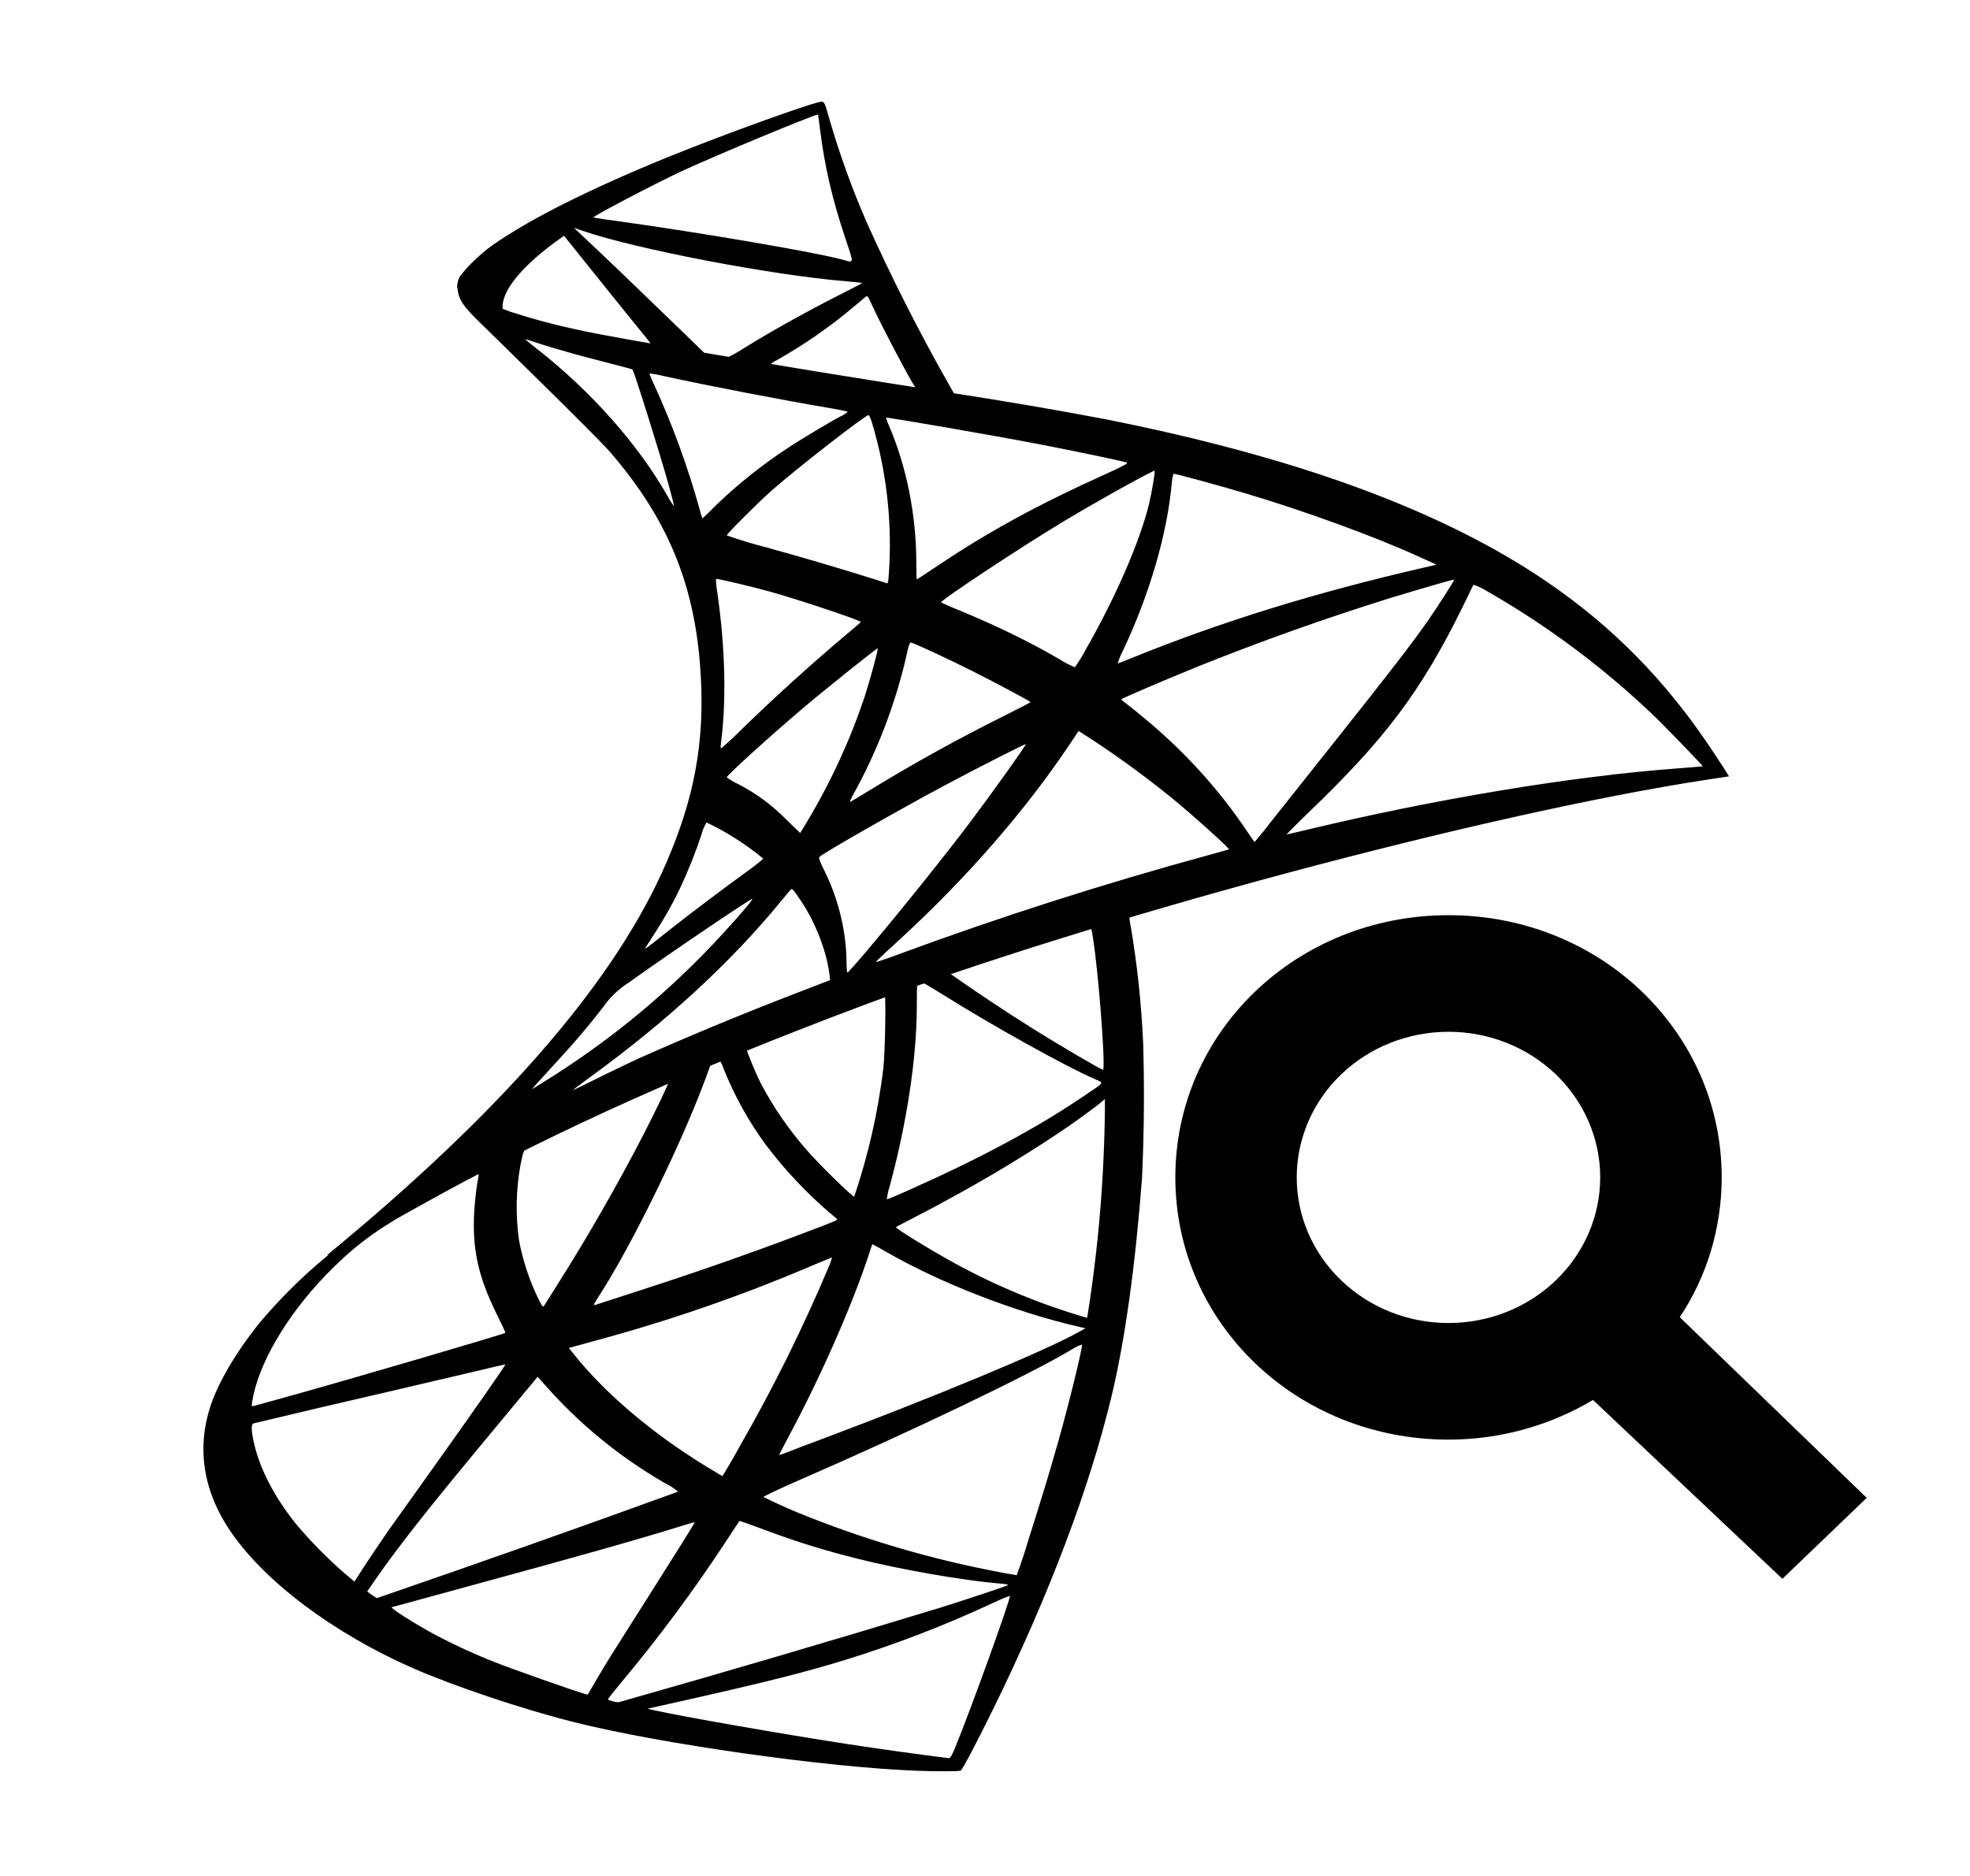 <svg width="21" height="20" viewBox="0 0 21 20" fill="none" xmlns="http://www.w3.org/2000/svg">
<path d="M4.904 2.942C4.904 2.942 4.844 3.036 4.901 3.176C4.935 3.262 5.039 3.365 5.153 3.475C5.153 3.475 6.351 4.644 6.498 4.813C7.161 5.579 7.45 6.333 7.477 7.374C7.493 8.041 7.365 8.629 7.052 9.312C6.491 10.535 5.309 11.884 3.484 13.383L3.751 13.294C3.924 13.166 4.158 13.028 4.709 12.726C5.98 12.032 7.406 11.393 9.159 10.734C11.679 9.787 15.826 8.676 18.186 8.314L18.431 8.277L18.394 8.217C18.178 7.882 18.031 7.675 17.853 7.456C17.336 6.815 16.709 6.293 15.942 5.864C14.887 5.273 13.519 4.814 11.788 4.47C11.248 4.368 10.707 4.275 10.164 4.192C9.192 4.043 8.222 3.884 7.253 3.717C6.938 3.661 6.467 3.583 6.155 3.515C5.914 3.464 5.676 3.4 5.442 3.324C5.243 3.246 4.964 3.17 4.904 2.942V2.942ZM5.598 3.616C5.6 3.615 5.645 3.629 5.7 3.647C5.8 3.681 5.934 3.721 6.09 3.765C6.198 3.795 6.317 3.827 6.445 3.859C6.607 3.901 6.741 3.936 6.742 3.939C6.76 3.959 7.032 4.827 7.125 5.16C7.161 5.288 7.187 5.394 7.185 5.396C7.159 5.364 7.137 5.329 7.118 5.292C6.804 4.739 6.305 4.176 5.729 3.723C5.684 3.689 5.64 3.653 5.598 3.616V3.616ZM6.926 3.982C6.974 3.987 7.023 3.996 7.07 4.008C7.529 4.109 8.349 4.267 8.876 4.356C8.964 4.371 9.036 4.386 9.036 4.391C9.015 4.41 8.99 4.426 8.964 4.437C8.875 4.482 8.517 4.696 8.398 4.776C8.125 4.955 7.869 5.159 7.634 5.385C7.586 5.434 7.538 5.481 7.488 5.527C7.475 5.494 7.465 5.46 7.457 5.426C7.331 4.974 7.17 4.533 6.975 4.106C6.956 4.066 6.938 4.026 6.923 3.984C6.923 3.983 6.923 3.982 6.926 3.982V3.982ZM9.259 4.426C9.274 4.431 9.304 4.522 9.355 4.726C9.473 5.205 9.512 5.7 9.469 6.192L9.46 6.22L9.321 6.175C8.937 6.055 8.551 5.941 8.163 5.834C8.022 5.798 7.884 5.756 7.747 5.708C7.747 5.692 8.08 5.359 8.223 5.232C8.497 4.99 9.233 4.418 9.259 4.426V4.426ZM9.445 4.453C9.453 4.445 10.56 4.637 11.063 4.733C11.438 4.805 11.98 4.918 12.013 4.932C12.03 4.938 11.973 4.97 11.793 5.051C11.081 5.372 10.553 5.659 10.028 6.01C9.89 6.102 9.775 6.178 9.773 6.178C9.77 6.178 9.768 6.101 9.768 6.007C9.768 5.495 9.665 4.978 9.478 4.542C9.464 4.513 9.453 4.483 9.445 4.453ZM12.308 5.019C12.316 5.027 12.279 5.246 12.248 5.375C12.15 5.776 11.891 6.372 11.57 6.932C11.537 6.995 11.499 7.056 11.458 7.114C11.401 7.09 11.347 7.062 11.295 7.029C10.982 6.846 10.628 6.673 10.238 6.512C10.169 6.485 10.1 6.455 10.032 6.423C10.014 6.407 10.88 5.834 11.339 5.558C11.706 5.338 12.297 5.009 12.308 5.019V5.019ZM12.512 5.051C12.537 5.051 13.028 5.185 13.281 5.261C13.914 5.45 14.644 5.716 15.117 5.931L15.313 6.02L15.175 6.052C14.017 6.319 13.024 6.626 12.069 7.013C11.989 7.046 11.92 7.073 11.915 7.073C11.929 7.025 11.947 6.979 11.971 6.936C12.259 6.325 12.444 5.684 12.492 5.141C12.497 5.091 12.506 5.051 12.512 5.051V5.051ZM7.632 6.172C7.64 6.165 8.013 6.253 8.217 6.31C8.524 6.396 9.176 6.614 9.176 6.631C9.176 6.634 9.104 6.697 9.016 6.77C8.637 7.089 8.271 7.421 7.916 7.766C7.843 7.84 7.767 7.91 7.688 7.978C7.683 7.978 7.68 7.961 7.683 7.941C7.745 7.487 7.732 6.906 7.646 6.314C7.638 6.268 7.633 6.221 7.632 6.173L7.632 6.172ZM15.501 6.18C15.506 6.186 15.328 6.465 15.216 6.625C15.053 6.858 14.818 7.163 14.281 7.839L13.573 8.73C13.509 8.814 13.442 8.897 13.374 8.977C13.372 8.977 13.337 8.928 13.298 8.869C12.995 8.417 12.627 8.011 12.207 7.664C12.142 7.609 12.075 7.555 12.007 7.502C11.987 7.489 11.969 7.473 11.952 7.456C11.952 7.448 12.41 7.252 12.759 7.11C13.436 6.838 14.123 6.593 14.819 6.376C15.147 6.276 15.496 6.175 15.501 6.18V6.18ZM15.707 6.234C15.761 6.252 15.813 6.277 15.861 6.308C16.515 6.683 17.119 7.137 17.662 7.661C17.805 7.802 18.156 8.167 18.151 8.17L17.882 8.192C16.747 8.277 15.296 8.518 13.899 8.854C13.804 8.876 13.723 8.896 13.717 8.896C13.711 8.896 13.815 8.792 13.947 8.664C14.768 7.876 15.142 7.378 15.583 6.488C15.648 6.356 15.704 6.241 15.706 6.235H15.707V6.234ZM9.709 6.85C9.747 6.857 10.097 7.02 10.361 7.152C10.602 7.273 10.967 7.468 10.986 7.485C10.988 7.487 10.86 7.554 10.7 7.634C10.225 7.87 9.76 8.127 9.307 8.403C9.177 8.483 9.07 8.547 9.066 8.547C9.055 8.547 9.058 8.538 9.131 8.406C9.382 7.938 9.566 7.439 9.678 6.921C9.689 6.875 9.701 6.847 9.709 6.849V6.85ZM9.357 6.912C9.364 6.919 9.274 7.253 9.216 7.431C9.059 7.899 8.851 8.349 8.596 8.772L8.53 8.881L8.379 8.735C8.233 8.586 8.063 8.46 7.878 8.364C7.832 8.343 7.788 8.318 7.747 8.288C7.747 8.266 8.207 7.849 8.562 7.548C8.816 7.333 9.351 6.905 9.357 6.912V6.912ZM11.498 7.793L11.63 7.878C11.932 8.074 12.288 8.337 12.56 8.564C12.713 8.691 13.009 8.957 13.07 9.02L13.103 9.055L12.885 9.116C11.77 9.42 10.669 9.772 9.584 10.172C9.506 10.202 9.427 10.23 9.347 10.255C9.331 10.255 9.316 10.269 9.594 10.013C10.306 9.359 10.934 8.637 11.403 7.935L11.498 7.793ZM10.935 7.934C10.942 7.941 10.571 8.46 10.35 8.754C10.086 9.105 9.616 9.692 9.293 10.074C9.21 10.175 9.125 10.273 9.036 10.369C9.029 10.371 9.025 10.332 9.024 10.27C9.024 9.944 8.941 9.595 8.796 9.3C8.734 9.175 8.724 9.146 8.737 9.134C8.787 9.088 9.572 8.64 10.067 8.375C10.408 8.193 10.93 7.927 10.935 7.934ZM7.531 8.768C7.747 8.871 7.949 9 8.134 9.152C8.14 9.156 8.069 9.214 7.978 9.28C7.722 9.465 7.333 9.758 7.108 9.937C6.871 10.126 6.862 10.132 6.889 10.091C7.067 9.818 7.156 9.665 7.25 9.468C7.333 9.293 7.416 9.085 7.475 8.904C7.487 8.856 7.507 8.81 7.532 8.768H7.531ZM8.438 9.48C8.451 9.478 8.468 9.501 8.542 9.61C8.695 9.84 8.813 10.145 8.843 10.395L8.849 10.449L8.481 10.591C7.915 10.809 7.354 11.041 6.8 11.288C6.685 11.342 6.483 11.438 6.35 11.505C6.217 11.572 6.109 11.623 6.109 11.621C6.109 11.618 6.192 11.555 6.294 11.481C7.101 10.895 7.796 10.255 8.321 9.613C8.376 9.545 8.427 9.485 8.434 9.481C8.435 9.48 8.437 9.48 8.438 9.479V9.48ZM8.02 9.584C8.031 9.594 7.723 9.943 7.515 10.155C7.013 10.671 6.452 11.124 5.842 11.506C5.762 11.557 5.689 11.602 5.679 11.608C5.662 11.618 5.685 11.592 5.965 11.286C6.142 11.094 6.277 10.934 6.431 10.735C6.502 10.632 6.593 10.545 6.699 10.478C7.098 10.191 8.01 9.573 8.02 9.583V9.584ZM8.761 1.084C8.702 1.077 7.744 1.422 7.129 1.671C6.297 2.01 5.649 2.334 5.25 2.614C5.102 2.718 4.915 2.906 4.888 2.978C4.878 3.007 4.872 3.038 4.873 3.069L5.235 3.41L6.093 3.684L8.14 4.051L10.478 4.453L10.502 4.252L10.481 4.249L10.173 4.2L10.11 4.09C9.792 3.529 9.501 2.954 9.237 2.366C9.083 2.012 8.952 1.649 8.844 1.279C8.794 1.099 8.789 1.088 8.761 1.084ZM8.716 1.222H8.72C8.722 1.224 8.732 1.3 8.743 1.389C8.789 1.766 8.874 2.131 9.006 2.524C9.105 2.82 9.107 2.803 8.988 2.77C8.714 2.693 7.481 2.482 6.59 2.358C6.501 2.347 6.413 2.334 6.325 2.319C6.314 2.308 6.968 1.965 7.258 1.829C7.629 1.657 8.642 1.236 8.716 1.222V1.222ZM6.119 2.429L6.223 2.465C6.796 2.659 8.23 2.934 9.023 2.999C9.112 3.006 9.188 3.015 9.19 3.017C9.192 3.019 9.116 3.06 9.021 3.107C8.639 3.299 8.217 3.532 7.926 3.715C7.841 3.768 7.763 3.811 7.752 3.81C7.71 3.804 7.668 3.798 7.626 3.79L7.519 3.773L7.248 3.51C6.773 3.05 6.402 2.694 6.258 2.561L6.119 2.429ZM6.013 2.514L6.392 2.987C6.601 3.247 6.81 3.506 6.856 3.561C6.903 3.617 6.938 3.664 6.936 3.665C6.926 3.673 6.387 3.569 6.102 3.503C5.901 3.46 5.702 3.407 5.506 3.345L5.358 3.298L5.358 3.262C5.361 3.08 5.59 2.811 5.978 2.538L6.013 2.514ZM9.24 3.158C9.251 3.159 9.264 3.182 9.297 3.256C9.389 3.457 9.675 4.003 9.744 4.109C9.767 4.143 9.804 4.146 9.423 4.084C8.511 3.937 8.215 3.887 8.215 3.882C8.234 3.865 8.255 3.852 8.277 3.842C8.568 3.678 8.843 3.488 9.098 3.273L9.228 3.164C9.232 3.16 9.236 3.158 9.24 3.158V3.158ZM12.436 9.394L8.87 10.557L5.77 11.926L4.902 12.156C4.443 12.591 3.966 13.007 3.472 13.403C3.216 13.615 2.98 13.85 2.766 14.104C2.519 14.411 2.327 14.738 2.244 14.989C2.095 15.441 2.167 15.9 2.455 16.323C2.822 16.863 3.553 17.411 4.402 17.785C4.836 17.975 5.566 18.221 6.115 18.359C7.029 18.59 8.795 18.841 9.768 18.878C9.965 18.886 10.228 18.886 10.241 18.877C10.261 18.863 10.413 18.576 10.589 18.217C11.187 16.996 11.619 15.851 11.852 14.873C11.993 14.281 12.103 13.492 12.174 12.556C12.196 12.078 12.2 11.6 12.186 11.121C12.167 10.697 12.122 10.275 12.05 9.856C12.041 9.82 12.038 9.782 12.041 9.745C12.052 9.738 12.085 9.726 12.523 9.599L12.436 9.394ZM11.62 9.873C11.653 9.873 11.739 10.699 11.762 11.222C11.766 11.334 11.765 11.405 11.759 11.405C11.738 11.405 11.303 11.15 10.993 10.956C10.701 10.772 10.414 10.581 10.132 10.383C10.106 10.363 10.109 10.362 10.329 10.286C10.703 10.157 11.593 9.873 11.621 9.873H11.62ZM9.805 10.468C9.827 10.468 9.89 10.503 10.038 10.596C10.594 10.944 11.348 11.363 11.67 11.504C11.771 11.549 11.782 11.531 11.551 11.687C11.06 12.021 10.449 12.349 9.699 12.683C9.618 12.72 9.536 12.755 9.454 12.788C9.459 12.738 9.47 12.688 9.486 12.64C9.667 11.968 9.77 11.29 9.773 10.745C9.774 10.477 9.774 10.476 9.8 10.469H9.805V10.468ZM9.431 10.611C9.446 10.627 9.435 11.23 9.416 11.394C9.359 11.858 9.256 12.314 9.106 12.757C9.096 12.769 8.727 12.41 8.605 12.267C8.411 12.047 8.244 11.805 8.108 11.546C8.048 11.425 7.95 11.187 7.959 11.18C8 11.15 9.42 10.601 9.431 10.611ZM7.669 11.305C7.672 11.305 7.675 11.306 7.677 11.308C7.693 11.339 7.707 11.372 7.718 11.405C7.833 11.69 7.983 11.959 8.165 12.207C8.384 12.497 8.638 12.761 8.919 12.993C8.936 13.007 8.941 13.005 8.502 13.171C7.94 13.383 7.373 13.58 6.801 13.764C6.558 13.842 6.353 13.909 6.345 13.912C6.32 13.92 6.328 13.905 6.399 13.795C6.716 13.301 7.195 12.334 7.463 11.65C7.509 11.532 7.554 11.413 7.562 11.386C7.573 11.348 7.585 11.334 7.621 11.318C7.636 11.31 7.653 11.306 7.669 11.305V11.305ZM7.129 11.528C7.137 11.534 7 11.823 6.865 12.085C6.579 12.638 6.269 13.179 5.936 13.705L5.801 13.919C5.788 13.939 5.782 13.932 5.74 13.849C5.643 13.651 5.574 13.441 5.533 13.225C5.495 12.958 5.5 12.687 5.548 12.421C5.582 12.253 5.581 12.257 5.66 12.217C6.003 12.041 7.118 11.518 7.129 11.528V11.528ZM11.778 11.717V11.831C11.77 12.575 11.707 13.316 11.589 14.05C11.1 13.909 10.628 13.714 10.181 13.47C9.919 13.326 9.54 13.094 9.551 13.083C9.553 13.08 9.665 13.021 9.799 12.952C10.328 12.677 10.833 12.381 11.273 12.087C11.438 11.977 11.685 11.799 11.739 11.75L11.778 11.717ZM5.094 12.513C5.106 12.513 5.103 12.534 5.085 12.632C5.071 12.728 5.061 12.825 5.055 12.921C5.033 13.316 5.097 13.607 5.292 14.004C5.347 14.115 5.39 14.207 5.388 14.209C5.368 14.226 3.586 14.747 3.025 14.901L2.703 14.99C2.683 14.996 2.681 14.991 2.688 14.945C2.749 14.55 3.051 14.032 3.472 13.595C3.753 13.306 3.977 13.134 4.359 12.917C4.601 12.778 4.847 12.643 5.094 12.513V12.513ZM9.299 13.265C9.3 13.264 9.366 13.299 9.445 13.345C10.021 13.678 10.824 13.99 11.509 14.147L11.571 14.161L11.486 14.208C11.128 14.407 9.95 14.897 8.746 15.348C8.619 15.396 8.492 15.443 8.366 15.492C8.347 15.501 8.326 15.508 8.305 15.512C8.305 15.509 8.355 15.414 8.415 15.3C8.754 14.668 9.09 13.9 9.264 13.368C9.281 13.314 9.297 13.268 9.299 13.265V13.265ZM8.87 13.406C8.857 13.449 8.842 13.491 8.823 13.532C8.55 14.178 8.237 14.807 7.888 15.415C7.829 15.524 7.767 15.631 7.701 15.737C7.698 15.737 7.617 15.688 7.52 15.629C6.949 15.279 6.443 14.849 6.111 14.43L6.064 14.371L6.31 14.303C7.117 14.087 7.908 13.814 8.676 13.485C8.781 13.441 8.869 13.404 8.87 13.406V13.406ZM11.533 14.336C11.533 14.336 11.534 14.336 11.534 14.338C11.534 14.397 11.398 14.952 11.285 15.354C11.19 15.69 11.11 15.953 10.962 16.42C10.925 16.546 10.883 16.67 10.838 16.794C10.076 16.663 9.331 16.454 8.613 16.17C8.452 16.107 8.294 16.037 8.139 15.96C8.134 15.955 8.297 15.878 8.499 15.789C9.727 15.255 10.998 14.645 11.432 14.383C11.463 14.362 11.497 14.346 11.533 14.336V14.336ZM5.387 14.546C5.393 14.552 5.05 15.043 4.571 15.714L4.135 16.325C4.064 16.428 3.954 16.59 3.891 16.687L3.778 16.862L3.658 16.76C3.478 16.602 3.31 16.431 3.156 16.248C2.924 15.96 2.768 15.657 2.706 15.378C2.677 15.249 2.676 15.183 2.703 15.175C3.181 15.06 3.659 14.948 4.138 14.838L5.102 14.612C5.257 14.575 5.385 14.545 5.387 14.546V14.546ZM5.731 14.678L5.818 14.775C6.181 15.186 6.608 15.535 7.083 15.809C7.135 15.834 7.184 15.866 7.228 15.903C6.161 16.291 5.09 16.669 4.017 17.038C3.998 17.027 3.981 17.015 3.963 17.003L3.914 16.967L3.992 16.854C4.244 16.489 4.561 16.087 5.256 15.251L5.731 14.678ZM7.882 16.215C7.884 16.213 8.005 16.255 8.151 16.31C8.501 16.441 8.777 16.526 9.15 16.62C9.607 16.735 10.27 16.85 10.661 16.883C10.72 16.887 10.752 16.894 10.743 16.9C10.724 16.912 10.327 17.044 10.036 17.136C8.893 17.484 7.747 17.821 6.598 18.147C6.572 18.152 6.481 18.128 6.481 18.117C6.481 18.111 6.546 18.029 6.624 17.935C7.017 17.465 7.382 16.974 7.719 16.463C7.773 16.38 7.828 16.298 7.882 16.215V16.215ZM7.406 16.228C7.41 16.232 7.218 16.538 6.882 17.068C6.74 17.291 6.579 17.546 6.524 17.633C6.469 17.721 6.388 17.854 6.345 17.93L6.265 18.067L6.225 18.056C6.129 18.03 5.447 17.79 5.268 17.718C5.054 17.634 4.844 17.537 4.641 17.43C4.426 17.314 4.155 17.142 4.176 17.135L4.995 16.911C6.176 16.59 6.829 16.405 7.257 16.271C7.338 16.246 7.405 16.227 7.405 16.228H7.406ZM10.761 17.015H10.765C10.776 17.043 10.338 18.254 10.179 18.638C10.143 18.724 10.13 18.745 10.111 18.744C9.756 18.699 9.402 18.65 9.048 18.596C8.376 18.493 7.251 18.297 6.967 18.232L6.901 18.217L7.304 18.127C8.167 17.933 8.582 17.828 9.002 17.699C9.544 17.532 10.074 17.328 10.588 17.088C10.644 17.061 10.702 17.036 10.761 17.015V17.015Z" fill="#000"/>
<path d="M17.906 14.043C18.191 13.615 18.353 13.099 18.353 12.552C18.353 11 17.058 9.757 15.441 9.757C13.823 9.757 12.529 11 12.529 12.552C12.529 14.105 13.823 15.348 15.441 15.348C16.004 15.348 16.534 15.192 16.981 14.925L19 16.832L19.899 15.969L17.906 14.043ZM15.441 14.105C15.012 14.105 14.6 13.942 14.297 13.65C13.993 13.359 13.823 12.964 13.823 12.552C13.823 12.141 13.993 11.746 14.297 11.454C14.6 11.163 15.012 11 15.441 11C15.87 11 16.281 11.163 16.585 11.454C16.888 11.746 17.058 12.141 17.058 12.552C17.058 12.964 16.888 13.359 16.585 13.65C16.281 13.942 15.87 14.105 15.441 14.105Z" fill="#000"/>
</svg>
